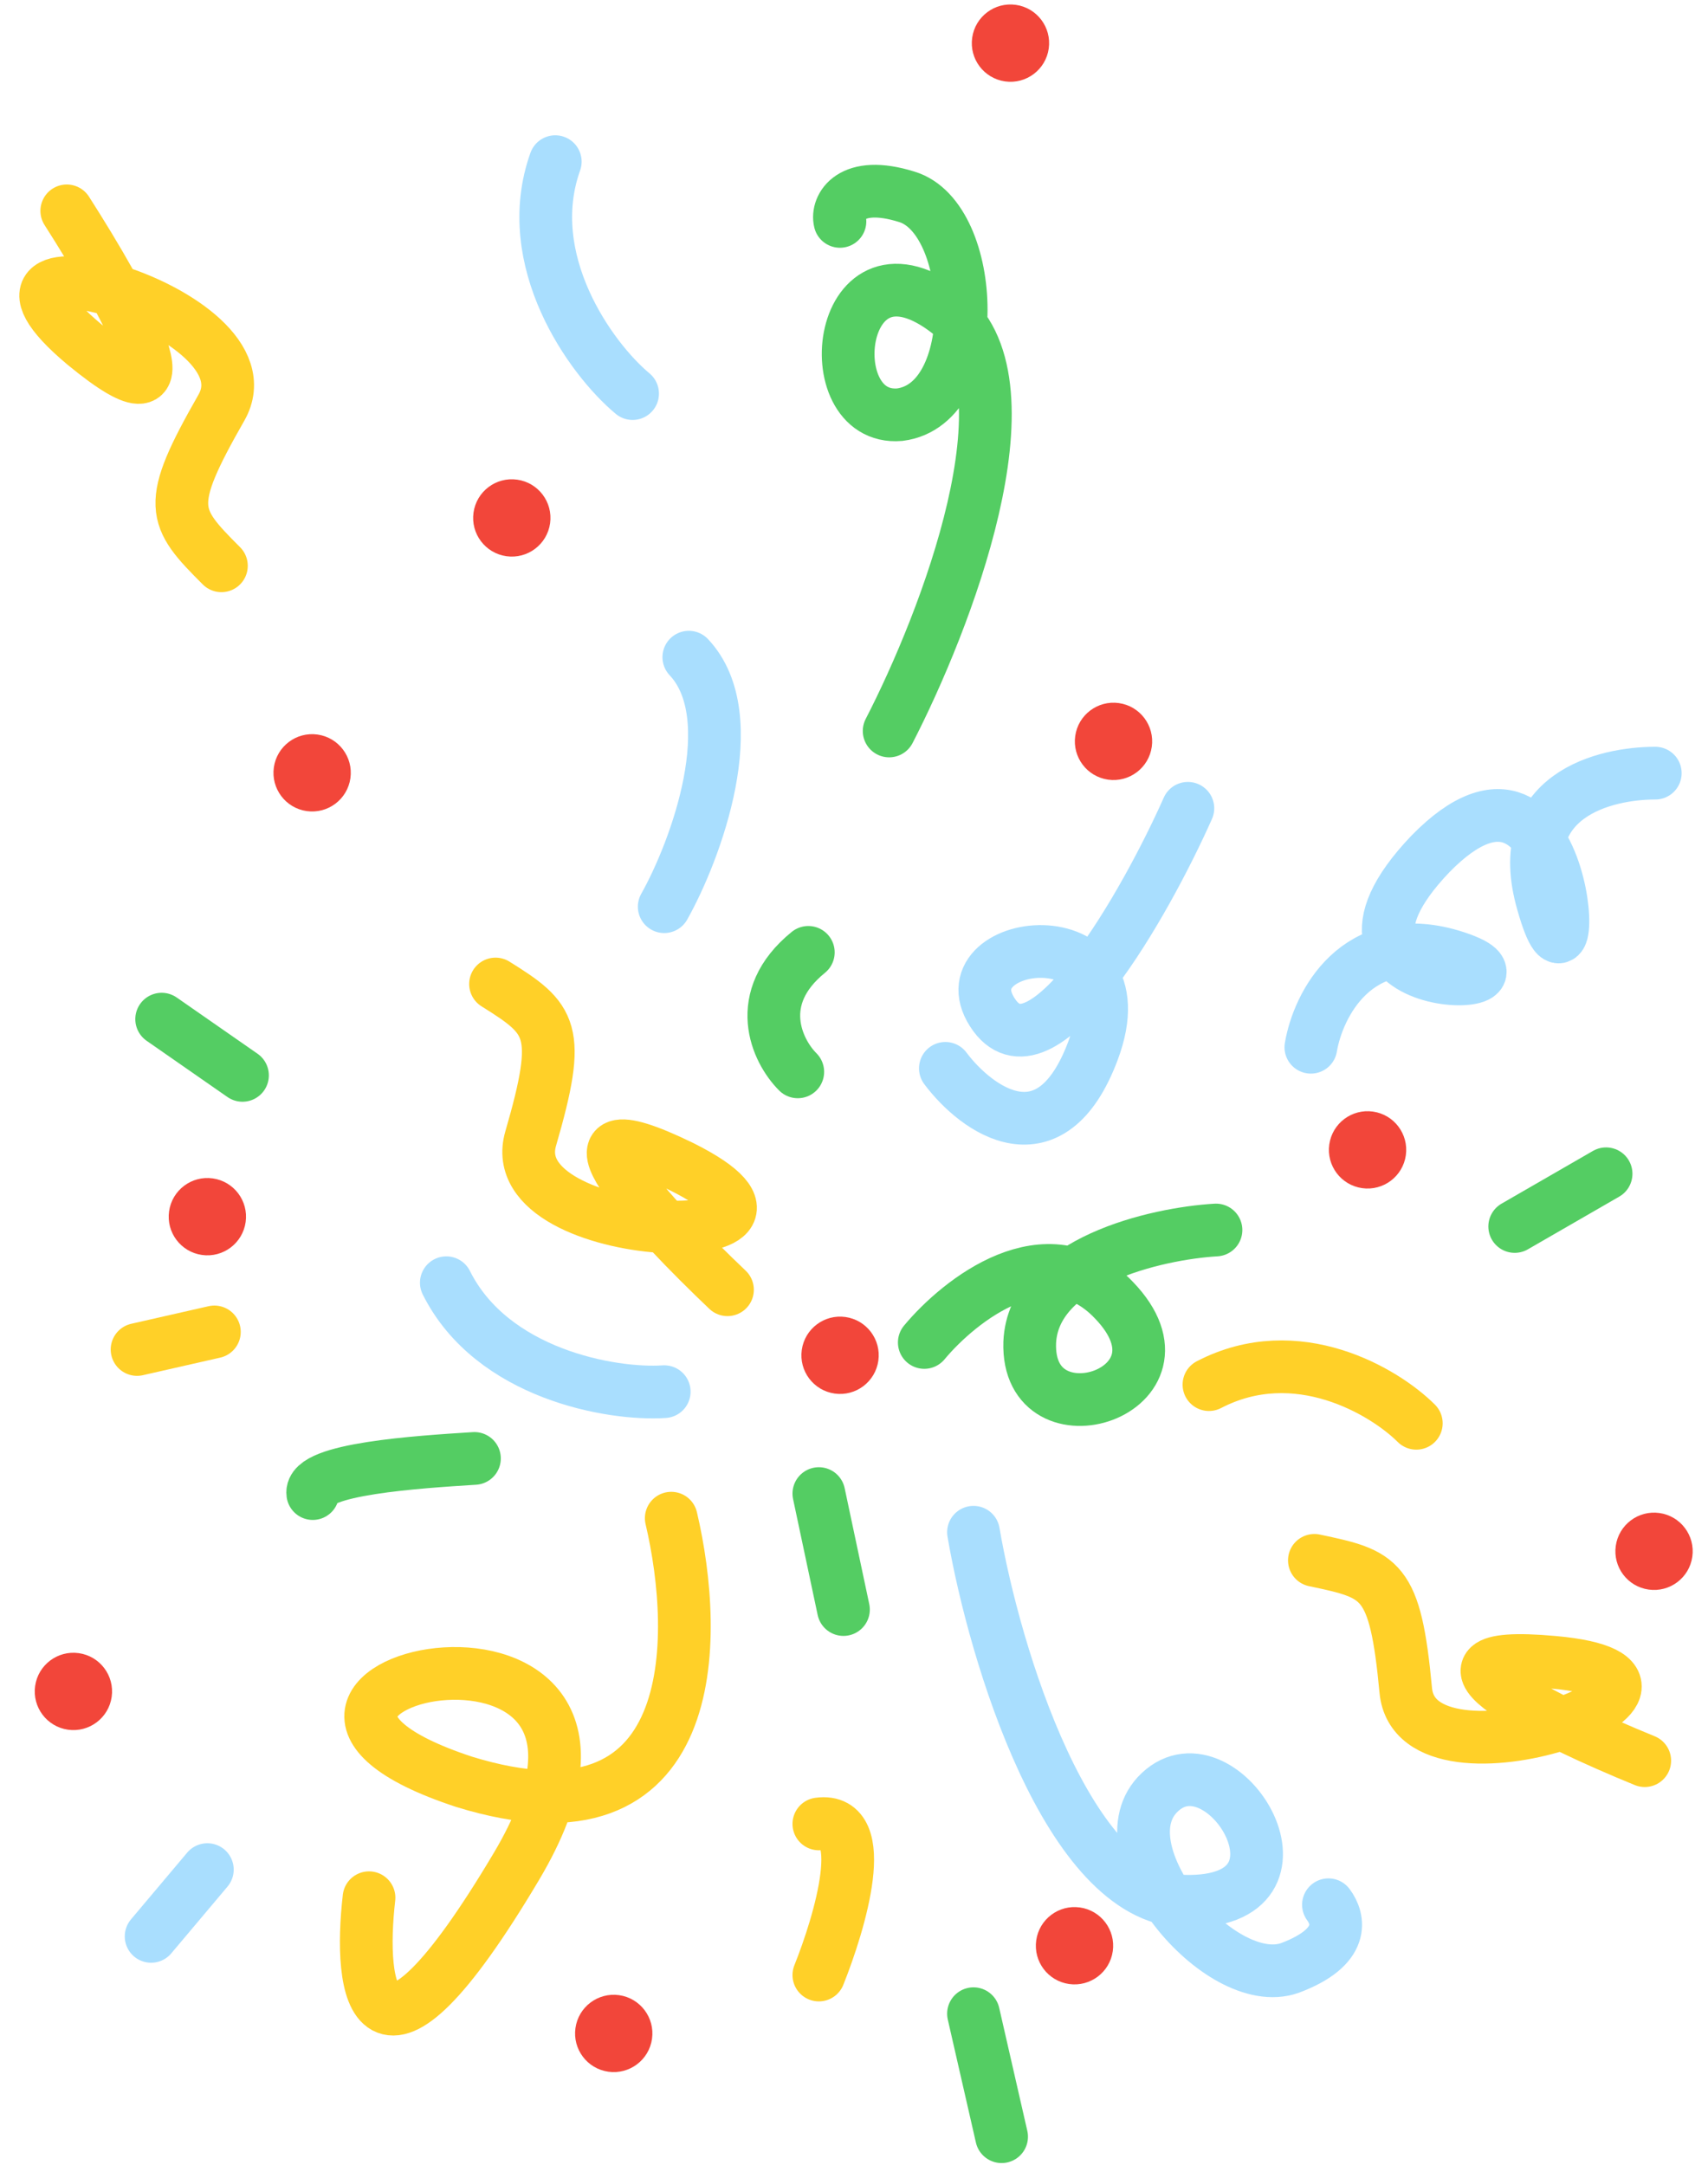 <svg xmlns="http://www.w3.org/2000/svg" width="486" height="616" fill="none">
  <path stroke="#FFD028" stroke-linecap="round" stroke-width="15" d="M207 367c-21-20-54-55-13-35 50 25-52 23-43-8s6-34-10-44m327 221c-27-11-70-32-26-28 56 5-39 40-42 8s-7-33-26-37M19 60c16 25 39 66 5 38-43-36 55-10 39 18s-14 31 0 45"/>
  <path stroke="#54CD63" stroke-linecap="round" stroke-width="15" d="M263 382c10-12 35-32 54-12 25 26-25 42-24 12 1-23 36-31 53-32"/>
  <path stroke="#FFD028" stroke-linecap="round" stroke-width="15" d="M191 432c8 34 9 96-59 75-85-28 66-62 15 24-41 69-45 35-42 9"/>
  <path stroke="#A9DEFE" stroke-linecap="round" stroke-width="15" d="M277 436c6 35 27 104 60 105 41 1 11-48-7-31-17 16 17 57 37 50 16-6 14-14 11-18"/>
  <path stroke="#54CD63" stroke-linecap="round" stroke-width="15" d="M253 208c16-31 42-98 17-119-32-25-38 31-14 29 24-3 22-56 2-62-16-5-20 3-19 7m-12 242c-6-6-13-21 3-34"/>
  <path stroke="#FFD028" stroke-linecap="round" stroke-width="15" d="M403 405c-9-9-34-24-59-11M233 562c6-15 15-45 0-43"/>
  <path stroke="#54CD63" stroke-linecap="round" stroke-width="15" d="M135 415c-16 1-47 3-46 10M46 290l23 16"/>
  <path stroke="#FFD028" stroke-linecap="round" stroke-width="15" d="m39 384 22-5"/>
  <path stroke="#A9DEFE" stroke-linecap="round" stroke-width="15" d="M189 396c-15 1-49-5-62-31m53-253c-12-10-32-38-22-66"/>
  <path stroke="#54CD63" stroke-linecap="round" stroke-width="15" d="m431 349 26-15M277 573l8 35m-52-183 7 33"/>
  <path stroke="#A9DEFE" stroke-linecap="round" stroke-width="15" d="M338 230c-12 27-41 78-55 59-16-22 43-30 28 10-12 32-33 17-42 5m104-6c2-12 13-34 40-26 33 10-47 14-6-29 41-42 43 53 32 14-9-31 18-37 32-37M59 532l-16 19m146-293c9-16 23-54 7-71"/>
  <circle r="11" fill="#F2463A" transform="scale(1 -1) rotate(-8 -2638 -1902)"/>
  <circle r="11" fill="#F2463A" transform="scale(1 -1) rotate(-8 -981 -1115)"/>
  <circle r="11" fill="#F2463A" transform="scale(1 -1) rotate(-8 56 -2062)"/>
  <circle r="11" fill="#F2463A" transform="scale(1 -1) rotate(-8 -4050 -1538)"/>
  <circle r="11" fill="#F2463A" transform="scale(1 -1) rotate(-8 -1528 -745)"/>
  <circle r="11" fill="#F2463A" transform="scale(1 -1) rotate(-8 -1350 -2371)"/>
  <circle r="11" fill="#F2463A" transform="scale(1 -1) rotate(-8 -3431 -390)"/>
  <circle r="11" fill="#F2463A" transform="scale(1 -1) rotate(-8 -2921 -3586)"/>
  <circle r="11" fill="#F2463A" transform="scale(1 -1) rotate(-8 -3806 -2463)"/>
  <circle r="11" fill="#F2463A" transform="scale(1 -1) rotate(-8 -2145 -2946)"/>
  <circle r="11" fill="#F2463A" transform="scale(1 -1) rotate(-8 -2446 -595)"/>
</svg>